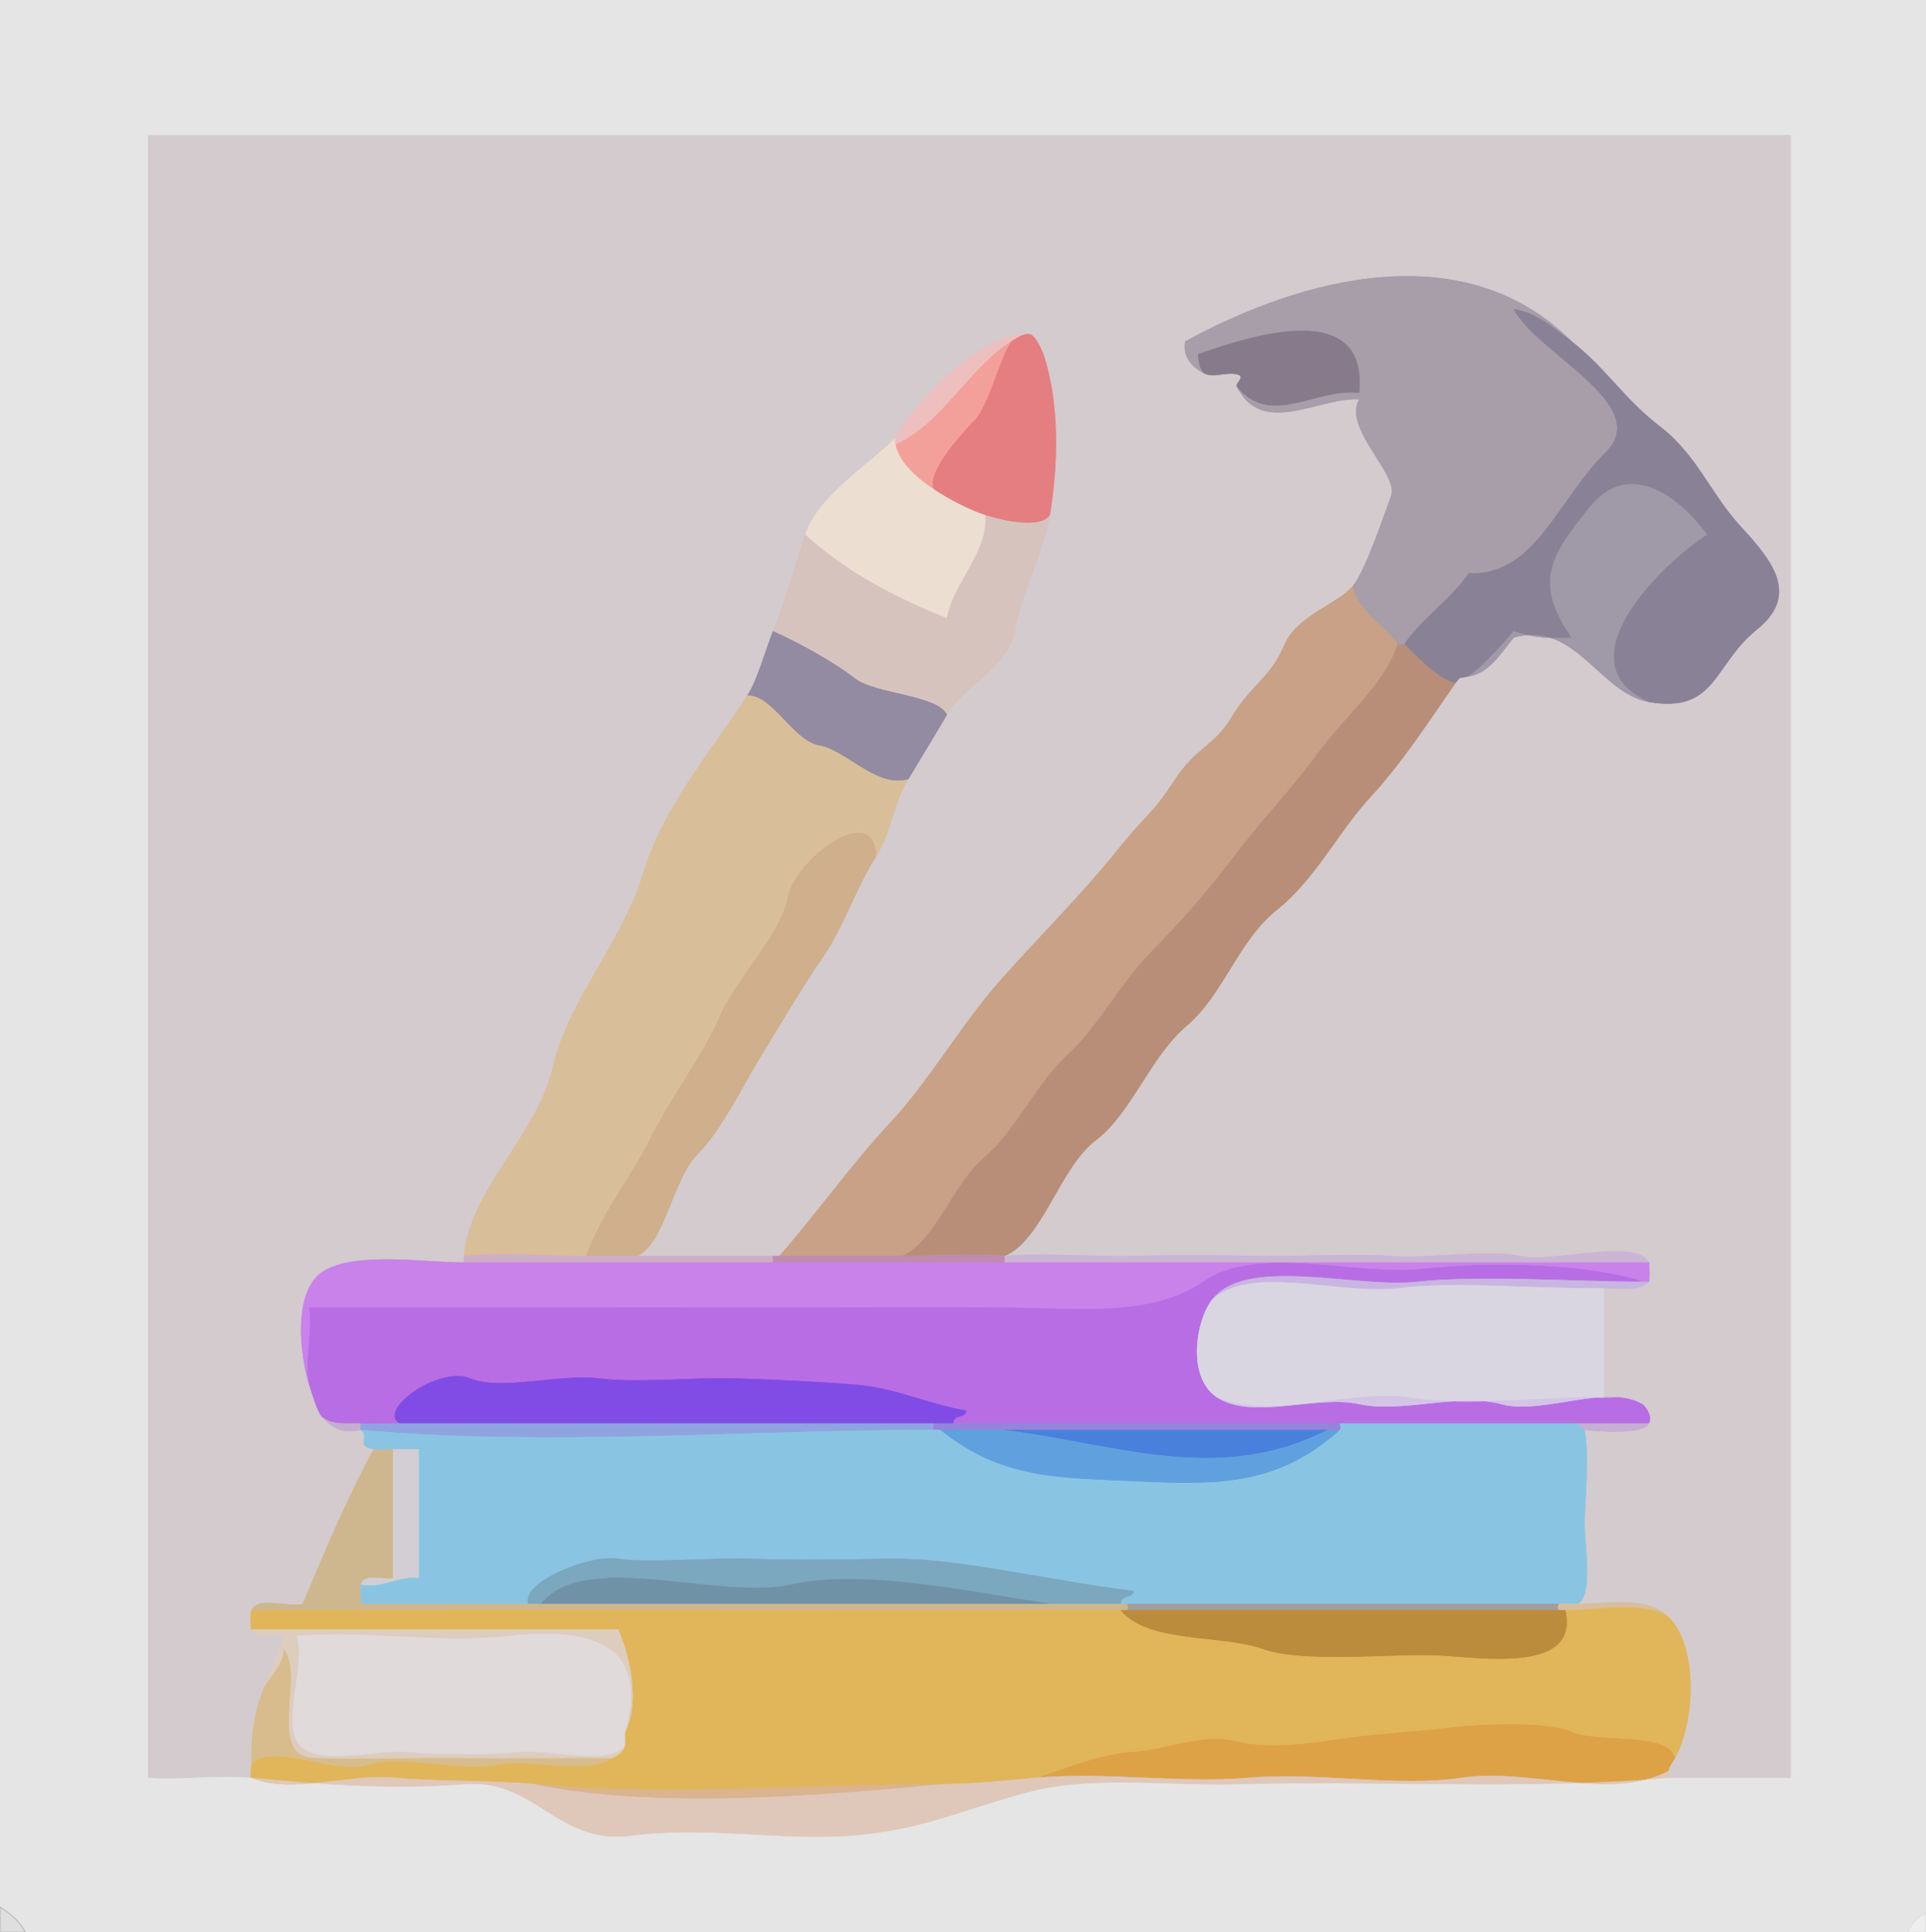 <svg xmlns="http://www.w3.org/2000/svg" xmlns:v="https://svgstorm.com"
viewBox = "0 0 299 300"
width="299"
height="300">
<g fill="None" fill-opacity="0.0" stroke="#E6E5E6" stroke-opacity="1.00" stroke-width="0.3"><path d="
M 0.00 296.00 
C 1.57 296.96 3.25 298.32 4.00 300.00
L 296.00 300.00
C 296.67 298.80 297.64 297.42 299.00 297.00
L 299.00 0.00
L 0.00 0.00
L 0.00 296.00
M 259.00 276.00 
C 248.34 277.00 237.04 277.05 226.00 277.00 C 214.96 276.95 202.93 276.71 192.00 277.00 C 181.07 277.29 169.45 275.57 159.31 278.31 C 149.16 281.04 142.99 284.20 132.00 285.00 C 121.01 285.80 109.48 283.48 98.00 285.00 C 86.52 286.52 83.14 276.06 72.00 277.00 C 60.86 277.94 49.25 276.99 39.00 276.00
C 33.72 275.49 28.30 276.38 23.00 276.00
C 23.00 191.00 23.00 106.00 23.00 21.00
C 108.00 21.00 193.00 21.00 278.00 21.00
C 278.00 106.00 278.00 191.00 278.00 276.00
C 271.67 276.00 265.33 276.00 259.00 276.00 Z"/>
</g>
<g fill="None" fill-opacity="0.0" stroke="#D3CBCE" stroke-opacity="1.00" stroke-width="0.3"><path d="
M 39.00 276.00 
C 38.81 275.92 39.00 274.50 39.00 274.00
C 39.00 269.18 39.33 266.26 41.00 262.00
C 42.02 259.40 43.21 256.71 44.00 254.00
C 42.43 253.61 39.78 254.94 39.00 253.00
C 38.84 252.75 38.87 250.27 39.00 250.00
C 40.15 247.66 44.95 249.71 47.00 249.00
C 50.37 240.93 53.84 232.70 58.00 225.00
C 55.00 224.44 57.55 223.28 56.00 222.00
C 53.19 222.67 51.62 221.81 50.00 220.00
C 49.20 219.10 48.41 216.23 48.00 215.00
C 46.68 211.00 45.20 200.31 50.30 197.30 C 55.41 194.30 65.80 196.00 72.00 196.00
C 71.96 196.00 72.00 195.00 72.00 195.00
C 72.98 184.55 83.36 176.25 85.78 165.78 C 88.19 155.30 96.62 146.20 99.77 135.77 C 102.92 125.34 110.30 116.74 116.00 108.00
C 117.62 105.51 118.80 100.95 120.00 98.00
C 121.92 93.29 123.11 88.66 125.00 83.00
C 127.00 76.99 134.71 72.29 139.00 68.00
C 142.25 61.36 158.93 45.53 162.00 55.00
C 164.50 62.69 164.31 71.78 163.00 80.00
C 162.09 85.73 158.61 91.91 157.67 97.67 C 156.73 103.44 149.65 106.53 147.00 111.00
C 145.12 114.16 142.86 117.93 141.00 121.00
C 138.64 124.89 138.38 129.28 136.00 133.00
C 132.82 137.98 131.03 143.87 127.69 148.69 C 124.36 153.52 121.00 159.34 118.08 164.08 C 115.16 168.82 111.98 175.54 108.25 179.25 C 104.51 182.95 103.29 192.88 99.00 195.00
C 106.00 195.00 113.00 195.00 120.00 195.00
C 120.50 195.00 121.00 195.00 121.00 195.00
C 126.82 188.34 132.15 180.80 138.25 174.25 C 144.34 167.70 149.38 158.86 155.25 152.25 C 161.13 145.65 167.96 138.83 173.25 132.25 C 178.54 125.66 178.74 126.65 182.25 121.25 C 185.77 115.86 188.47 115.95 191.25 111.25 C 194.02 106.55 197.31 105.12 199.30 100.30 C 201.30 95.49 207.61 93.85 210.00 91.00
C 211.93 88.70 214.75 80.23 215.97 76.97 C 217.19 73.71 208.41 66.42 211.00 62.00
C 204.79 61.62 195.92 68.00 192.00 60.00
C 191.63 59.59 193.63 58.39 191.87 58.08 C 190.10 57.78 188.48 58.69 187.00 58.00
C 185.05 57.10 183.52 55.28 184.00 53.00
C 202.19 43.05 227.34 36.35 244.00 53.00
C 249.51 57.35 252.00 61.82 257.75 66.25 C 263.50 70.67 265.54 76.65 270.25 81.75 C 274.95 86.85 279.56 92.28 272.75 97.75 C 265.94 103.22 266.50 110.78 256.00 109.00
C 248.38 107.71 244.52 96.23 235.00 99.00
C 233.11 101.27 231.11 104.66 228.00 105.00
C 226.69 105.41 226.83 104.82 226.00 106.00
C 221.91 111.83 217.82 118.26 212.75 123.75 C 207.68 129.25 204.29 136.42 198.25 141.25 C 192.21 146.08 189.93 154.43 184.25 159.25 C 178.56 164.06 175.66 172.86 170.08 177.08 C 164.50 181.31 161.89 192.43 156.00 195.00
C 162.45 194.41 169.57 195.18 176.00 195.00 C 182.43 194.82 189.74 194.89 196.00 195.00 C 202.26 195.11 210.19 194.53 216.00 195.00 C 221.81 195.47 231.22 193.86 236.00 195.00 C 240.78 196.14 254.08 192.10 256.00 196.00
C 256.10 196.20 256.14 198.87 256.00 199.00
C 254.43 200.63 251.29 199.95 249.00 200.00
C 249.00 205.67 249.00 211.33 249.00 217.00
C 251.24 217.06 253.45 216.45 255.00 218.00
C 255.67 218.67 256.50 219.78 256.00 221.00
C 255.26 222.83 247.82 222.26 246.00 222.00
C 246.73 225.31 246.14 232.90 246.00 236.00 C 245.86 239.10 247.51 247.40 245.00 249.00
C 249.74 249.00 255.72 247.72 259.00 251.00
C 263.80 255.80 263.08 267.67 260.00 273.00
C 259.62 273.66 259.14 274.23 259.00 275.00
C 258.91 275.48 259.00 276.00 259.00 276.00
C 265.33 276.00 271.67 276.00 278.00 276.00
C 278.00 191.00 278.00 106.00 278.00 21.00
C 193.00 21.00 108.00 21.00 23.00 21.00
C 23.00 106.00 23.00 191.00 23.00 276.00
C 28.30 276.38 33.72 275.49 39.00 276.00 Z"/>
</g>
<g fill="None" fill-opacity="0.0" stroke="#A79EA9" stroke-opacity="1.00" stroke-width="0.3"><path d="
M 187.00 58.00 
C 186.20 57.33 186.04 55.96 186.00 55.00
C 194.11 52.15 212.45 46.11 211.00 61.00
C 204.49 60.13 197.21 66.49 192.00 60.00
C 195.92 68.00 204.79 61.62 211.00 62.00
C 208.41 66.42 217.19 73.71 215.97 76.97 C 214.75 80.23 211.93 88.70 210.00 91.00
C 210.39 94.46 215.07 97.23 217.00 100.00
C 217.16 100.23 218.00 100.00 218.00 100.00
C 220.83 95.95 225.26 93.03 228.00 89.00
C 238.38 89.44 241.73 77.66 249.25 70.25 C 256.78 62.84 238.46 54.83 235.00 48.00
C 238.51 48.42 241.23 50.99 244.00 53.00
C 227.34 36.35 202.19 43.05 184.00 53.00
C 183.52 55.28 185.05 57.10 187.00 58.00 Z"/>
</g>
<g fill="None" fill-opacity="0.0" stroke="#898297" stroke-opacity="1.00" stroke-width="0.3"><path d="
M 218.00 100.00 
C 219.36 101.42 223.82 105.99 226.00 106.00
C 226.83 104.82 226.69 105.41 228.00 105.00
C 230.48 103.24 232.97 100.33 235.00 98.00
C 237.79 99.01 240.89 99.18 244.00 99.00
C 238.05 90.40 240.67 86.34 246.77 78.77 C 252.87 71.20 260.54 76.97 265.00 83.00
C 257.60 87.79 242.36 102.96 256.00 109.00
C 266.50 110.78 265.94 103.22 272.75 97.75 C 279.56 92.28 274.95 86.85 270.25 81.75 C 265.54 76.65 263.50 70.67 257.75 66.25 C 252.00 61.82 249.51 57.35 244.00 53.00
C 241.23 50.99 238.51 48.42 235.00 48.00
C 238.46 54.83 256.78 62.84 249.25 70.25 C 241.73 77.66 238.38 89.44 228.00 89.00
C 225.26 93.03 220.83 95.95 218.00 100.00 Z"/>
</g>
<g fill="None" fill-opacity="0.0" stroke="#EDBFBE" stroke-opacity="1.00" stroke-width="0.3"><path d="
M 139.00 68.00 
C 138.80 68.40 139.00 69.00 139.00 69.00
C 145.99 66.08 150.59 56.98 157.00 53.00
C 160.00 51.14 160.34 51.29 162.00 55.00
C 158.93 45.53 142.25 61.36 139.00 68.00 Z"/>
</g>
<g fill="None" fill-opacity="0.0" stroke="#E57E81" stroke-opacity="1.00" stroke-width="0.3"><path d="
M 157.00 53.00 
C 155.22 55.35 153.55 62.89 151.25 65.25 C 148.94 67.60 143.58 73.71 145.00 76.00
C 147.24 77.49 150.45 79.18 153.00 80.00
C 155.04 80.65 161.36 82.31 163.00 80.00
C 164.31 71.78 164.50 62.69 162.00 55.00
C 160.34 51.29 160.00 51.14 157.00 53.00 Z"/>
</g>
<g fill="None" fill-opacity="0.0" stroke="#877B8B" stroke-opacity="1.00" stroke-width="0.3"><path d="
M 187.00 58.00 
C 188.48 58.69 190.10 57.78 191.87 58.08 C 193.63 58.39 191.63 59.59 192.00 60.00
C 197.21 66.49 204.49 60.13 211.00 61.00
C 212.45 46.11 194.11 52.15 186.00 55.00
C 186.04 55.96 186.20 57.33 187.00 58.00 Z"/>
</g>
<g fill="None" fill-opacity="0.0" stroke="#F4A09A" stroke-opacity="1.00" stroke-width="0.3"><path d="
M 139.00 69.00 
C 139.57 71.92 142.58 74.39 145.00 76.00
C 143.58 73.71 148.94 67.60 151.25 65.25 C 153.55 62.89 155.22 55.35 157.00 53.00
C 150.59 56.98 145.99 66.08 139.00 69.00 Z"/>
</g>
<g fill="None" fill-opacity="0.0" stroke="#ECDED1" stroke-opacity="1.00" stroke-width="0.3"><path d="
M 125.00 83.00 
C 131.51 88.96 139.09 92.80 147.00 96.00
C 148.03 90.35 153.31 86.06 153.00 80.00
C 150.45 79.18 147.24 77.49 145.00 76.00
C 142.58 74.39 139.57 71.92 139.00 69.00
C 139.00 69.00 138.80 68.40 139.00 68.00
C 134.71 72.29 127.00 76.99 125.00 83.00 Z"/>
</g>
<g fill="None" fill-opacity="0.0" stroke="#A099A7" stroke-opacity="1.00" stroke-width="0.3"><path d="
M 228.00 105.00 
C 231.11 104.66 233.11 101.27 235.00 99.00
C 244.52 96.23 248.38 107.71 256.00 109.00
C 242.36 102.96 257.60 87.79 265.00 83.00
C 260.54 76.97 252.87 71.20 246.77 78.77 C 240.67 86.34 238.05 90.40 244.00 99.00
C 240.89 99.18 237.79 99.01 235.00 98.00
C 232.97 100.33 230.48 103.24 228.00 105.00 Z"/>
</g>
<g fill="None" fill-opacity="0.0" stroke="#D7C3BE" stroke-opacity="1.00" stroke-width="0.3"><path d="
M 125.00 83.00 
C 123.11 88.66 121.92 93.29 120.00 98.00
C 123.58 99.56 129.56 102.83 132.69 105.31 C 135.83 107.78 145.71 107.90 147.00 111.00
C 149.65 106.53 156.73 103.44 157.67 97.67 C 158.61 91.91 162.09 85.73 163.00 80.00
C 161.36 82.31 155.04 80.65 153.00 80.00
C 153.31 86.06 148.03 90.35 147.00 96.00
C 139.09 92.80 131.51 88.96 125.00 83.00 Z"/>
</g>
<g fill="None" fill-opacity="0.0" stroke="#C9A186" stroke-opacity="1.00" stroke-width="0.3"><path d="
M 121.00 195.00 
C 127.33 195.00 133.67 195.00 140.00 195.00
C 144.92 193.18 148.19 183.49 152.75 179.75 C 157.32 176.01 161.00 168.12 165.75 163.75 C 170.50 159.38 174.09 152.47 178.75 147.75 C 183.42 143.04 187.76 138.03 191.75 132.75 C 195.74 127.47 200.84 122.13 204.75 116.75 C 208.67 111.37 214.96 106.24 217.00 100.00
C 215.07 97.23 210.39 94.46 210.00 91.00
C 207.61 93.85 201.30 95.49 199.30 100.30 C 197.31 105.12 194.02 106.55 191.25 111.25 C 188.47 115.95 185.77 115.86 182.25 121.25 C 178.74 126.65 178.54 125.66 173.25 132.25 C 167.96 138.83 161.13 145.65 155.25 152.25 C 149.38 158.86 144.34 167.70 138.25 174.25 C 132.15 180.80 126.82 188.34 121.00 195.00 Z"/>
</g>
<g fill="None" fill-opacity="0.0" stroke="#938BA1" stroke-opacity="1.00" stroke-width="0.3"><path d="
M 116.00 108.00 
C 119.86 107.77 123.10 115.08 127.23 115.77 C 131.36 116.46 135.99 122.40 141.00 121.00
C 142.86 117.93 145.12 114.16 147.00 111.00
C 145.71 107.90 135.83 107.78 132.69 105.31 C 129.56 102.83 123.58 99.56 120.00 98.00
C 118.80 100.95 117.62 105.51 116.00 108.00 Z"/>
</g>
<g fill="None" fill-opacity="0.0" stroke="#B88E79" stroke-opacity="1.00" stroke-width="0.3"><path d="
M 140.00 195.00 
C 145.26 195.00 150.76 194.53 156.00 195.00
C 161.89 192.43 164.50 181.31 170.08 177.08 C 175.66 172.86 178.56 164.06 184.25 159.25 C 189.93 154.43 192.21 146.08 198.25 141.25 C 204.29 136.42 207.68 129.25 212.75 123.75 C 217.82 118.26 221.91 111.83 226.00 106.00
C 223.82 105.99 219.36 101.42 218.00 100.00
C 218.00 100.00 217.16 100.23 217.00 100.00
C 214.96 106.24 208.67 111.37 204.75 116.75 C 200.84 122.13 195.74 127.47 191.75 132.75 C 187.76 138.03 183.42 143.04 178.75 147.75 C 174.09 152.47 170.50 159.38 165.75 163.75 C 161.00 168.12 157.32 176.01 152.75 179.75 C 148.19 183.49 144.92 193.18 140.00 195.00 Z"/>
</g>
<g fill="None" fill-opacity="0.0" stroke="#D8BF99" stroke-opacity="1.00" stroke-width="0.3"><path d="
M 72.00 195.00 
C 78.22 194.43 84.76 195.00 91.00 195.00
C 93.24 188.56 98.25 182.33 101.25 176.25 C 104.26 170.18 109.19 163.77 111.77 157.77 C 114.35 151.77 121.15 145.32 122.30 139.30 C 123.46 133.29 135.93 124.14 136.00 133.00
C 138.38 129.28 138.64 124.89 141.00 121.00
C 135.99 122.40 131.36 116.46 127.23 115.77 C 123.10 115.08 119.86 107.77 116.00 108.00
C 110.30 116.74 102.92 125.34 99.77 135.77 C 96.62 146.20 88.19 155.30 85.78 165.78 C 83.36 176.25 72.98 184.55 72.00 195.00 Z"/>
</g>
<g fill="None" fill-opacity="0.0" stroke="#CFAF8C" stroke-opacity="1.00" stroke-width="0.3"><path d="
M 91.00 195.00 
C 93.67 195.00 96.33 195.00 99.00 195.00
C 103.29 192.88 104.51 182.95 108.25 179.25 C 111.98 175.54 115.16 168.82 118.08 164.08 C 121.00 159.34 124.36 153.52 127.69 148.69 C 131.03 143.87 132.82 137.98 136.00 133.00
C 135.93 124.14 123.46 133.29 122.30 139.30 C 121.15 145.32 114.35 151.77 111.77 157.77 C 109.19 163.77 104.26 170.18 101.25 176.25 C 98.25 182.33 93.24 188.56 91.00 195.00 Z"/>
</g>
<g fill="None" fill-opacity="0.0" stroke="#CEAEC4" stroke-opacity="1.00" stroke-width="0.3"><path d="
M 72.00 196.00 
C 88.00 196.00 104.00 196.00 120.00 196.00
C 119.96 196.00 120.00 195.00 120.00 195.00
C 113.00 195.00 106.00 195.00 99.00 195.00
C 96.33 195.00 93.67 195.00 91.00 195.00
C 84.76 195.00 78.22 194.43 72.00 195.00
C 72.00 195.00 71.96 196.00 72.00 196.00 Z"/>
</g>
<g fill="None" fill-opacity="0.0" stroke="#BF8CB0" stroke-opacity="1.00" stroke-width="0.3"><path d="
M 120.00 196.00 
C 132.00 196.00 144.00 196.00 156.00 196.00
C 155.96 196.00 156.00 195.00 156.00 195.00
C 150.76 194.53 145.26 195.00 140.00 195.00
C 133.67 195.00 127.33 195.00 121.00 195.00
C 121.00 195.00 120.50 195.00 120.00 195.00
C 120.00 195.00 119.96 196.00 120.00 196.00 Z"/>
</g>
<g fill="None" fill-opacity="0.0" stroke="#CBB5D4" stroke-opacity="1.00" stroke-width="0.3"><path d="
M 156.00 196.00 
C 189.33 196.00 222.67 196.00 256.00 196.00
C 254.08 192.10 240.78 196.14 236.00 195.00 C 231.22 193.86 221.81 195.47 216.00 195.00 C 210.19 194.53 202.26 195.11 196.00 195.00 C 189.74 194.89 182.43 194.82 176.00 195.00 C 169.57 195.18 162.45 194.41 156.00 195.00
C 156.00 195.00 155.96 196.00 156.00 196.00 Z"/>
</g>
<g fill="None" fill-opacity="0.0" stroke="#C982EA" stroke-opacity="1.00" stroke-width="0.3"><path d="
M 48.00 215.00 
C 47.26 211.14 48.56 206.89 48.00 203.00
C 59.78 203.01 71.18 202.99 83.00 203.00 C 94.82 203.01 107.16 202.98 119.00 203.00 C 130.84 203.02 143.25 202.95 155.00 203.00 C 166.75 203.05 178.69 204.69 186.92 198.92 C 195.15 193.16 210.75 198.15 221.00 197.00 C 231.25 195.85 247.02 196.21 255.00 199.00
C 255.50 199.00 256.00 199.00 256.00 199.00
C 256.14 198.87 256.10 196.20 256.00 196.00
C 222.67 196.00 189.33 196.00 156.00 196.00
C 144.00 196.00 132.00 196.00 120.00 196.00
C 104.00 196.00 88.00 196.00 72.00 196.00
C 65.80 196.00 55.41 194.30 50.30 197.30 C 45.20 200.31 46.68 211.00 48.00 215.00 Z"/>
</g>
<g fill="None" fill-opacity="0.0" stroke="#B86DE4" stroke-opacity="1.00" stroke-width="0.3"><path d="
M 48.00 215.00 
C 48.41 216.23 49.20 219.10 50.00 220.00
C 51.73 221.37 53.92 220.91 56.00 221.00
C 57.99 221.09 60.01 221.00 62.00 221.00
C 58.55 218.80 68.27 212.01 73.00 214.00 C 77.73 215.99 87.14 213.23 93.00 214.00 C 98.86 214.77 107.77 213.81 114.00 214.00 C 120.23 214.19 126.90 214.49 133.00 215.00 C 139.10 215.51 144.06 218.00 150.00 219.00
C 149.92 220.26 147.94 219.56 148.00 221.00
C 168.00 221.00 188.00 221.00 208.00 221.00
C 220.33 221.00 232.67 221.00 245.00 221.00
C 248.67 221.00 252.33 221.00 256.00 221.00
C 256.50 219.78 255.67 218.67 255.00 218.00
C 249.62 214.73 239.30 219.77 233.00 218.00 C 226.70 216.23 217.54 219.45 211.00 218.00 C 204.46 216.55 194.48 220.53 189.00 217.00
C 184.30 213.97 185.56 205.45 188.00 202.00
C 193.11 194.78 210.35 200.07 220.00 199.00 C 229.65 197.93 244.84 199.00 255.00 199.00
C 247.02 196.21 231.25 195.85 221.00 197.00 C 210.75 198.15 195.15 193.16 186.92 198.92 C 178.69 204.69 166.75 203.05 155.00 203.00 C 143.25 202.95 130.84 203.02 119.00 203.00 C 107.16 202.98 94.82 203.01 83.00 203.00 C 71.18 202.99 59.78 203.01 48.00 203.00
C 48.56 206.89 47.26 211.14 48.00 215.00 Z"/>
</g>
<g fill="None" fill-opacity="0.0" stroke="#C8B5E1" stroke-opacity="1.00" stroke-width="0.3"><path d="
M 188.00 202.00 
C 193.81 196.07 208.14 201.14 217.00 200.00 C 225.86 198.86 239.68 200.19 249.00 200.00
C 251.29 199.95 254.43 200.63 256.00 199.00
C 256.00 199.00 255.50 199.00 255.00 199.00
C 244.84 199.00 229.65 197.93 220.00 199.00 C 210.35 200.07 193.11 194.78 188.00 202.00 Z"/>
</g>
<g fill="None" fill-opacity="0.0" stroke="#D9D6E2" stroke-opacity="1.00" stroke-width="0.3"><path d="
M 188.00 202.00 
C 185.56 205.45 184.30 213.97 189.00 217.00
C 197.22 220.59 209.92 215.56 219.00 217.00 C 228.08 218.44 239.67 216.74 249.00 217.00
C 249.00 211.33 249.00 205.67 249.00 200.00
C 239.68 200.19 225.86 198.86 217.00 200.00 C 208.14 201.14 193.81 196.07 188.00 202.00 Z"/>
</g>
<g fill="None" fill-opacity="0.0" stroke="#814CE5" stroke-opacity="1.00" stroke-width="0.3"><path d="
M 62.00 221.00 
C 89.67 221.00 117.33 221.00 145.00 221.00
C 146.00 221.00 147.00 221.00 148.00 221.00
C 147.94 219.56 149.92 220.26 150.00 219.00
C 144.06 218.00 139.10 215.51 133.00 215.00 C 126.90 214.49 120.23 214.19 114.00 214.00 C 107.77 213.81 98.86 214.77 93.00 214.00 C 87.14 213.23 77.73 215.99 73.00 214.00 C 68.27 212.01 58.55 218.80 62.00 221.00 Z"/>
</g>
<g fill="None" fill-opacity="0.0" stroke="#D3C4E5" stroke-opacity="1.00" stroke-width="0.3"><path d="
M 255.00 218.00 
C 253.45 216.45 251.24 217.06 249.00 217.00
C 239.67 216.74 228.08 218.44 219.00 217.00 C 209.92 215.56 197.22 220.59 189.00 217.00
C 194.48 220.53 204.46 216.55 211.00 218.00 C 217.54 219.45 226.70 216.23 233.00 218.00 C 239.30 219.77 249.62 214.73 255.00 218.00 Z"/>
</g>
<g fill="None" fill-opacity="0.0" stroke="#C5ADD0" stroke-opacity="1.00" stroke-width="0.3"><path d="
M 56.00 222.00 
C 55.96 222.00 56.00 221.00 56.00 221.00
C 53.92 220.91 51.73 221.37 50.00 220.00
C 51.62 221.81 53.19 222.67 56.00 222.00 Z"/>
</g>
<g fill="None" fill-opacity="0.0" stroke="#90A3E1" stroke-opacity="1.00" stroke-width="0.3"><path d="
M 56.00 222.00 
C 85.12 224.63 115.74 222.00 145.00 222.00
C 144.75 221.75 145.00 221.00 145.00 221.00
C 117.33 221.00 89.67 221.00 62.00 221.00
C 60.01 221.00 57.99 221.09 56.00 221.00
C 56.00 221.00 55.96 222.00 56.00 222.00 Z"/>
</g>
<g fill="None" fill-opacity="0.0" stroke="#9484DB" stroke-opacity="1.00" stroke-width="0.3"><path d="
M 145.00 222.00 
C 145.50 222.00 146.00 222.00 146.00 222.00
C 149.33 222.00 152.67 222.00 156.00 222.00
C 172.67 222.00 189.33 222.00 206.00 222.00
C 206.50 222.00 207.84 222.23 208.00 222.00
C 208.25 221.78 208.00 221.00 208.00 221.00
C 188.00 221.00 168.00 221.00 148.00 221.00
C 147.00 221.00 146.00 221.00 145.00 221.00
C 145.00 221.00 144.75 221.75 145.00 222.00 Z"/>
</g>
<g fill="None" fill-opacity="0.0" stroke="#89C5E2" stroke-opacity="1.00" stroke-width="0.3"><path d="
M 208.00 222.00 
C 198.59 230.44 189.64 230.60 177.00 230.00 C 164.36 229.40 155.67 229.76 146.00 222.00
C 146.00 222.00 145.50 222.00 145.00 222.00
C 115.74 222.00 85.12 224.63 56.00 222.00
C 57.55 223.28 55.00 224.44 58.00 225.00
C 58.89 225.17 60.09 225.02 61.00 225.00
C 62.33 224.97 63.67 225.03 65.00 225.00
C 65.00 231.67 65.00 238.33 65.00 245.00
C 61.82 244.59 59.28 246.69 56.00 246.00
C 55.74 246.93 56.21 248.06 56.00 249.00
C 64.67 249.00 73.33 249.00 82.00 249.00
C 80.84 245.63 91.63 241.26 96.00 242.00 C 100.37 242.74 111.25 241.76 117.00 242.00 C 122.75 242.24 131.71 242.10 138.00 242.00 C 144.29 241.90 150.83 242.99 157.00 244.00 C 163.17 245.01 169.70 246.28 176.00 247.00
C 175.92 248.26 173.94 247.56 174.00 249.00
C 174.50 249.00 175.00 249.00 175.00 249.00
C 197.33 249.00 219.67 249.00 242.00 249.00
C 243.00 249.00 244.00 249.00 245.00 249.00
C 247.51 247.40 245.86 239.10 246.00 236.00 C 246.14 232.90 246.73 225.31 246.00 222.00
C 245.65 221.95 245.23 221.05 245.00 221.00
C 232.67 221.00 220.33 221.00 208.00 221.00
C 208.00 221.00 208.25 221.78 208.00 222.00 Z"/>
</g>
<g fill="None" fill-opacity="0.0" stroke="#C6AED4" stroke-opacity="1.00" stroke-width="0.3"><path d="
M 246.00 222.00 
C 247.82 222.26 255.26 222.83 256.00 221.00
C 252.33 221.00 248.67 221.00 245.00 221.00
C 245.23 221.05 245.65 221.95 246.00 222.00 Z"/>
</g>
<g fill="None" fill-opacity="0.0" stroke="#61A0DF" stroke-opacity="1.00" stroke-width="0.3"><path d="
M 208.00 222.00 
C 207.84 222.23 206.50 222.00 206.00 222.00
C 189.10 230.61 173.04 224.06 156.00 222.00
C 152.67 222.00 149.33 222.00 146.00 222.00
C 155.67 229.76 164.36 229.40 177.00 230.00 C 189.64 230.60 198.59 230.44 208.00 222.00 Z"/>
</g>
<g fill="None" fill-opacity="0.0" stroke="#4980DC" stroke-opacity="1.00" stroke-width="0.3"><path d="
M 206.00 222.00 
C 189.33 222.00 172.67 222.00 156.00 222.00
C 173.04 224.06 189.10 230.61 206.00 222.00 Z"/>
</g>
<g fill="None" fill-opacity="0.0" stroke="#CEB78E" stroke-opacity="1.00" stroke-width="0.3"><path d="
M 39.00 250.00 
C 83.15 249.87 129.06 249.97 174.00 250.00
C 174.50 250.00 175.00 250.00 175.00 250.00
C 175.25 249.75 175.00 249.00 175.00 249.00
C 175.00 249.00 174.50 249.00 174.00 249.00
C 170.33 249.00 166.67 249.00 163.00 249.00
C 136.67 249.00 110.33 249.00 84.00 249.00
C 83.50 249.00 82.50 249.00 82.00 249.00
C 73.33 249.00 64.67 249.00 56.00 249.00
C 56.21 248.06 55.74 246.93 56.00 246.00
C 56.51 244.16 59.69 245.40 61.00 245.00
C 61.00 238.33 61.00 231.67 61.00 225.00
C 60.09 225.02 58.89 225.17 58.00 225.00
C 53.84 232.70 50.37 240.93 47.00 249.00
C 44.95 249.71 40.15 247.66 39.00 250.00 Z"/>
</g>
<g fill="None" fill-opacity="0.0" stroke="#D2CED3" stroke-opacity="1.00" stroke-width="0.3"><path d="
M 56.00 246.00 
C 59.28 246.69 61.82 244.59 65.00 245.00
C 65.00 238.33 65.00 231.67 65.00 225.00
C 63.67 225.03 62.33 224.97 61.00 225.00
C 61.00 231.67 61.00 238.33 61.00 245.00
C 59.69 245.40 56.51 244.16 56.00 246.00 Z"/>
</g>
<g fill="None" fill-opacity="0.0" stroke="#7BA7BF" stroke-opacity="1.00" stroke-width="0.3"><path d="
M 82.00 249.00 
C 82.50 249.00 83.50 249.00 84.00 249.00
C 90.82 240.50 111.63 248.55 123.00 246.00 C 134.37 243.45 152.39 247.48 163.00 249.00
C 166.67 249.00 170.33 249.00 174.00 249.00
C 173.94 247.56 175.92 248.26 176.00 247.00
C 169.70 246.28 163.17 245.01 157.00 244.00 C 150.83 242.99 144.29 241.90 138.00 242.00 C 131.71 242.10 122.75 242.24 117.00 242.00 C 111.25 241.76 100.37 242.74 96.00 242.00 C 91.63 241.26 80.84 245.63 82.00 249.00 Z"/>
</g>
<g fill="None" fill-opacity="0.0" stroke="#7092A6" stroke-opacity="1.00" stroke-width="0.3"><path d="
M 84.00 249.00 
C 110.33 249.00 136.67 249.00 163.00 249.00
C 152.39 247.48 134.37 243.45 123.00 246.00 C 111.63 248.55 90.82 240.50 84.00 249.00 Z"/>
</g>
<g fill="None" fill-opacity="0.0" stroke="#E1B65A" stroke-opacity="1.00" stroke-width="0.3"><path d="
M 39.00 250.00 
C 38.87 250.27 38.84 252.75 39.00 253.00
C 58.00 253.00 77.00 253.00 96.00 253.00
C 97.95 257.65 99.34 264.46 97.00 269.00
C 97.00 269.50 97.09 270.52 97.00 271.00
C 96.80 272.09 95.79 272.55 95.00 273.00
C 90.21 275.75 82.51 272.87 77.00 274.00 C 71.49 275.13 62.01 272.33 57.00 274.00 C 51.99 275.67 42.01 270.22 39.00 274.00
C 39.00 274.50 38.81 275.92 39.00 276.00
C 44.87 278.61 54.34 275.40 61.00 276.00 C 67.66 276.60 76.47 276.39 83.00 277.00
C 103.59 278.93 125.31 277.00 146.00 277.00
C 151.20 277.00 156.11 276.43 161.00 276.00
C 165.49 274.56 170.83 272.32 176.00 272.00 C 181.17 271.68 186.56 269.08 191.67 270.33 C 196.78 271.58 202.66 270.81 208.01 270.01 C 213.35 269.21 220.32 268.82 225.22 268.22 C 230.12 267.63 240.40 267.22 244.07 268.93 C 247.74 270.63 259.24 268.79 260.00 273.00
C 263.08 267.67 263.80 255.80 259.00 251.00
C 255.43 248.45 247.30 250.00 243.00 250.00
C 245.36 259.95 229.62 257.31 223.00 257.00 C 216.38 256.69 202.33 258.27 196.00 256.00 C 189.67 253.74 178.19 255.19 174.00 250.00
C 129.06 249.97 83.15 249.87 39.00 250.00 Z"/>
</g>
<g fill="None" fill-opacity="0.0" stroke="#A49D9B" stroke-opacity="1.00" stroke-width="0.3"><path d="
M 175.00 250.00 
C 197.33 249.99 219.67 250.00 242.00 250.00
C 241.75 249.75 242.00 249.00 242.00 249.00
C 219.67 249.00 197.33 249.00 175.00 249.00
C 175.00 249.00 175.25 249.75 175.00 250.00 Z"/>
</g>
<g fill="None" fill-opacity="0.0" stroke="#D7BE9E" stroke-opacity="1.00" stroke-width="0.3"><path d="
M 242.00 250.00 
C 242.50 250.00 243.00 250.00 243.00 250.00
C 247.30 250.00 255.43 248.45 259.00 251.00
C 255.72 247.72 249.74 249.00 245.00 249.00
C 244.00 249.00 243.00 249.00 242.00 249.00
C 242.00 249.00 241.75 249.75 242.00 250.00 Z"/>
</g>
<g fill="None" fill-opacity="0.0" stroke="#BB8C3B" stroke-opacity="1.00" stroke-width="0.3"><path d="
M 243.00 250.00 
C 243.00 250.00 242.50 250.00 242.00 250.00
C 219.67 250.00 197.33 249.99 175.00 250.00
C 175.00 250.00 174.50 250.00 174.00 250.00
C 178.19 255.19 189.67 253.74 196.00 256.00 C 202.33 258.27 216.38 256.69 223.00 257.00 C 229.62 257.31 245.36 259.95 243.00 250.00 Z"/>
</g>
<g fill="None" fill-opacity="0.0" stroke="#DDCDBF" stroke-opacity="1.00" stroke-width="0.3"><path d="
M 41.00 262.00 
C 41.94 260.23 44.14 258.44 44.00 256.00
C 47.49 260.15 41.08 272.85 49.01 272.99 C 56.94 273.14 64.20 272.93 72.00 273.00 C 79.80 273.07 87.23 272.95 95.00 273.00
C 95.79 272.55 96.80 272.09 97.00 271.00
C 94.46 274.30 85.26 271.55 81.00 272.00 C 76.74 272.45 67.47 272.43 63.00 272.00 C 58.53 271.57 50.20 274.16 46.78 271.22 C 43.35 268.28 47.73 257.93 46.00 254.00
C 57.22 253.08 67.71 255.22 79.00 254.00 C 90.29 252.78 101.30 254.31 97.00 269.00
C 99.34 264.46 97.95 257.65 96.00 253.00
C 77.00 253.00 58.00 253.00 39.00 253.00
C 39.78 254.94 42.43 253.61 44.00 254.00
C 43.21 256.71 42.02 259.40 41.00 262.00 Z"/>
</g>
<g fill="None" fill-opacity="0.0" stroke="#E0DADB" stroke-opacity="1.00" stroke-width="0.3"><path d="
M 97.00 271.00 
C 97.09 270.52 97.00 269.50 97.00 269.00
C 101.30 254.31 90.29 252.78 79.00 254.00 C 67.71 255.22 57.22 253.08 46.00 254.00
C 47.73 257.93 43.35 268.28 46.78 271.22 C 50.20 274.16 58.53 271.57 63.00 272.00 C 67.47 272.43 76.74 272.45 81.00 272.00 C 85.26 271.55 94.46 274.30 97.00 271.00 Z"/>
</g>
<g fill="None" fill-opacity="0.0" stroke="#D9BC8D" stroke-opacity="1.00" stroke-width="0.3"><path d="
M 41.00 262.00 
C 39.33 266.26 39.00 269.18 39.00 274.00
C 42.01 270.22 51.99 275.67 57.00 274.00 C 62.01 272.33 71.49 275.13 77.00 274.00 C 82.51 272.87 90.21 275.75 95.00 273.00
C 87.23 272.95 79.80 273.07 72.00 273.00 C 64.20 272.93 56.94 273.14 49.01 272.99 C 41.08 272.85 47.49 260.15 44.00 256.00
C 44.14 258.44 41.94 260.23 41.00 262.00 Z"/>
</g>
<g fill="None" fill-opacity="0.0" stroke="#DDA246" stroke-opacity="1.00" stroke-width="0.3"><path d="
M 161.00 276.00 
C 171.67 275.06 183.41 276.92 194.00 276.00 C 204.59 275.08 216.77 277.52 227.00 276.00 C 237.23 274.48 249.95 279.59 259.00 275.00
C 259.14 274.23 259.62 273.66 260.00 273.00
C 259.24 268.79 247.74 270.63 244.07 268.93 C 240.40 267.22 230.12 267.63 225.22 268.22 C 220.32 268.82 213.35 269.21 208.01 270.01 C 202.66 270.81 196.78 271.58 191.67 270.33 C 186.56 269.08 181.17 271.68 176.00 272.00 C 170.83 272.32 165.49 274.56 161.00 276.00 Z"/>
</g>
<g fill="None" fill-opacity="0.0" stroke="#DFC8B9" stroke-opacity="1.00" stroke-width="0.3"><path d="
M 161.00 276.00 
C 156.11 276.43 151.20 277.00 146.00 277.00
C 127.31 278.81 101.44 280.88 83.00 277.00
C 76.47 276.39 67.66 276.60 61.00 276.00 C 54.34 275.40 44.87 278.61 39.00 276.00
C 49.25 276.99 60.86 277.94 72.00 277.00 C 83.14 276.06 86.52 286.52 98.00 285.00 C 109.48 283.48 121.01 285.80 132.00 285.00 C 142.99 284.20 149.16 281.04 159.31 278.31 C 169.45 275.57 181.07 277.29 192.00 277.00 C 202.93 276.71 214.96 276.95 226.00 277.00 C 237.04 277.05 248.34 277.00 259.00 276.00
C 259.00 276.00 258.91 275.48 259.00 275.00
C 249.95 279.59 237.23 274.48 227.00 276.00 C 216.77 277.52 204.59 275.08 194.00 276.00 C 183.41 276.92 171.67 275.06 161.00 276.00 Z"/>
</g>
<g fill="None" fill-opacity="0.0" stroke="#DAB38F" stroke-opacity="1.00" stroke-width="0.3"><path d="
M 146.00 277.00 
C 125.31 277.00 103.59 278.93 83.00 277.00
C 101.44 280.88 127.31 278.81 146.00 277.00 Z"/>
</g>
<g fill="None" fill-opacity="0.0" stroke="#898989" stroke-opacity="0.27" stroke-width="0.3"><path d="
M 0.00 300.00 
L 4.00 300.00
C 3.25 298.32 1.57 296.96 0.00 296.00
L 0.00 300.00 Z"/>
</g>
<g fill="None" fill-opacity="0.0" stroke="#DCDCDC" stroke-opacity="0.49" stroke-width="0.3"><path d="
M 296.00 300.00 
L 299.00 300.00
L 299.00 297.00
C 297.64 297.42 296.67 298.80 296.00 300.00 Z"/>
</g>
<g fill="#E6E5E6" fill-opacity="1.00" stroke="None">
<path d="
M 0.00 296.00 
C 1.57 296.96 3.25 298.32 4.00 300.00
L 296.00 300.00
C 296.67 298.80 297.64 297.42 299.00 297.00
L 299.00 0.00
L 0.00 0.00
L 0.00 296.00
M 259.00 276.00 
C 248.34 277.00 237.04 277.05 226.00 277.00 C 214.96 276.95 202.93 276.71 192.00 277.00 C 181.07 277.29 169.45 275.57 159.31 278.31 C 149.16 281.04 142.99 284.20 132.00 285.00 C 121.01 285.80 109.48 283.48 98.00 285.00 C 86.52 286.52 83.14 276.06 72.00 277.00 C 60.86 277.94 49.25 276.99 39.00 276.00
C 33.72 275.49 28.30 276.38 23.00 276.00
C 23.00 191.00 23.00 106.00 23.00 21.00
C 108.00 21.00 193.00 21.00 278.00 21.00
C 278.00 106.00 278.00 191.00 278.00 276.00
C 271.67 276.00 265.33 276.00 259.00 276.00 Z"/>
</g>
<g fill="#D3CBCE" fill-opacity="1.00" stroke="None">
<path d="
M 39.00 276.00 
C 38.81 275.92 39.00 274.50 39.00 274.00
C 39.00 269.18 39.33 266.26 41.00 262.00
C 42.02 259.40 43.21 256.71 44.00 254.00
C 42.43 253.61 39.78 254.94 39.00 253.00
C 38.84 252.75 38.87 250.27 39.00 250.00
C 40.15 247.66 44.95 249.71 47.00 249.00
C 50.37 240.93 53.84 232.70 58.00 225.00
C 55.00 224.44 57.55 223.28 56.00 222.00
C 53.19 222.67 51.62 221.81 50.00 220.00
C 49.20 219.10 48.41 216.23 48.00 215.00
C 46.68 211.00 45.20 200.31 50.30 197.30 C 55.41 194.30 65.80 196.00 72.00 196.00
C 71.96 196.00 72.00 195.00 72.00 195.00
C 72.98 184.55 83.36 176.25 85.78 165.78 C 88.19 155.30 96.62 146.20 99.77 135.77 C 102.92 125.34 110.30 116.74 116.00 108.00
C 117.62 105.51 118.80 100.95 120.00 98.00
C 121.92 93.29 123.11 88.66 125.00 83.00
C 127.00 76.99 134.71 72.29 139.00 68.00
C 142.25 61.36 158.93 45.53 162.00 55.00
C 164.50 62.69 164.31 71.78 163.00 80.00
C 162.09 85.73 158.61 91.91 157.67 97.67 C 156.73 103.44 149.65 106.53 147.00 111.00
C 145.12 114.16 142.86 117.93 141.00 121.00
C 138.64 124.89 138.38 129.28 136.00 133.00
C 132.82 137.98 131.03 143.87 127.69 148.69 C 124.36 153.52 121.00 159.34 118.08 164.08 C 115.16 168.82 111.98 175.54 108.25 179.25 C 104.51 182.95 103.29 192.88 99.00 195.00
C 106.00 195.00 113.00 195.00 120.00 195.00
C 120.50 195.00 121.00 195.00 121.00 195.00
C 126.82 188.34 132.15 180.80 138.25 174.25 C 144.34 167.70 149.38 158.86 155.25 152.25 C 161.13 145.65 167.96 138.83 173.25 132.25 C 178.54 125.66 178.74 126.65 182.25 121.25 C 185.77 115.86 188.47 115.95 191.25 111.25 C 194.02 106.55 197.31 105.12 199.30 100.30 C 201.30 95.49 207.61 93.85 210.00 91.00
C 211.93 88.70 214.75 80.23 215.97 76.97 C 217.19 73.71 208.41 66.42 211.00 62.00
C 204.79 61.62 195.92 68.00 192.00 60.00
C 191.63 59.59 193.63 58.39 191.87 58.08 C 190.10 57.78 188.48 58.69 187.00 58.00
C 185.05 57.10 183.52 55.28 184.00 53.00
C 202.19 43.05 227.34 36.35 244.00 53.00
C 249.51 57.35 252.00 61.82 257.75 66.25 C 263.50 70.67 265.54 76.65 270.25 81.75 C 274.95 86.85 279.56 92.28 272.75 97.75 C 265.94 103.22 266.50 110.78 256.00 109.00
C 248.38 107.71 244.52 96.23 235.00 99.00
C 233.11 101.27 231.11 104.66 228.00 105.00
C 226.69 105.41 226.83 104.82 226.00 106.00
C 221.91 111.83 217.82 118.26 212.75 123.75 C 207.68 129.25 204.29 136.42 198.25 141.25 C 192.21 146.08 189.93 154.43 184.25 159.25 C 178.56 164.06 175.66 172.86 170.08 177.08 C 164.50 181.31 161.89 192.43 156.00 195.00
C 162.45 194.41 169.57 195.18 176.00 195.00 C 182.43 194.82 189.74 194.89 196.00 195.00 C 202.26 195.11 210.19 194.53 216.00 195.00 C 221.81 195.47 231.22 193.86 236.00 195.00 C 240.78 196.14 254.08 192.10 256.00 196.00
C 256.10 196.20 256.14 198.87 256.00 199.00
C 254.43 200.63 251.29 199.95 249.00 200.00
C 249.00 205.67 249.00 211.33 249.00 217.00
C 251.24 217.06 253.45 216.45 255.00 218.00
C 255.67 218.67 256.50 219.78 256.00 221.00
C 255.26 222.83 247.82 222.26 246.00 222.00
C 246.73 225.31 246.14 232.90 246.00 236.00 C 245.86 239.10 247.51 247.40 245.00 249.00
C 249.74 249.00 255.72 247.72 259.00 251.00
C 263.80 255.80 263.08 267.67 260.00 273.00
C 259.62 273.66 259.14 274.23 259.00 275.00
C 258.91 275.48 259.00 276.00 259.00 276.00
C 265.33 276.00 271.67 276.00 278.00 276.00
C 278.00 191.00 278.00 106.00 278.00 21.00
C 193.00 21.00 108.00 21.00 23.00 21.00
C 23.00 106.00 23.00 191.00 23.00 276.00
C 28.30 276.38 33.72 275.49 39.00 276.00 Z"/>
</g>
<g fill="#A79EA9" fill-opacity="1.00" stroke="None">
<path d="
M 187.00 58.00 
C 186.20 57.33 186.04 55.96 186.00 55.00
C 194.11 52.15 212.45 46.11 211.00 61.00
C 204.49 60.13 197.21 66.49 192.00 60.00
C 195.92 68.00 204.79 61.62 211.00 62.00
C 208.41 66.42 217.19 73.71 215.97 76.97 C 214.75 80.23 211.93 88.70 210.00 91.00
C 210.39 94.46 215.07 97.23 217.00 100.00
C 217.16 100.23 218.00 100.00 218.00 100.00
C 220.83 95.95 225.26 93.03 228.00 89.00
C 238.38 89.44 241.73 77.66 249.25 70.25 C 256.78 62.84 238.46 54.83 235.00 48.00
C 238.51 48.42 241.23 50.99 244.00 53.00
C 227.34 36.35 202.19 43.05 184.00 53.00
C 183.52 55.28 185.05 57.10 187.00 58.00 Z"/>
</g>
<g fill="#898297" fill-opacity="1.00" stroke="None">
<path d="
M 218.00 100.00 
C 219.36 101.42 223.82 105.99 226.00 106.00
C 226.83 104.82 226.69 105.41 228.00 105.00
C 230.48 103.24 232.97 100.33 235.00 98.00
C 237.79 99.01 240.89 99.18 244.00 99.00
C 238.05 90.40 240.67 86.34 246.77 78.77 C 252.87 71.20 260.54 76.97 265.00 83.00
C 257.60 87.79 242.36 102.96 256.00 109.00
C 266.50 110.78 265.94 103.22 272.75 97.75 C 279.56 92.28 274.95 86.85 270.25 81.75 C 265.54 76.65 263.50 70.67 257.75 66.25 C 252.00 61.82 249.51 57.35 244.00 53.00
C 241.23 50.99 238.51 48.42 235.00 48.00
C 238.46 54.83 256.78 62.84 249.25 70.25 C 241.73 77.66 238.38 89.44 228.00 89.00
C 225.26 93.03 220.83 95.95 218.00 100.00 Z"/>
</g>
<g fill="#EDBFBE" fill-opacity="1.00" stroke="None">
<path d="
M 139.00 68.00 
C 138.80 68.40 139.00 69.00 139.00 69.00
C 145.99 66.08 150.59 56.98 157.00 53.00
C 160.00 51.14 160.34 51.29 162.00 55.00
C 158.93 45.53 142.25 61.36 139.00 68.00 Z"/>
</g>
<g fill="#E57E81" fill-opacity="1.00" stroke="None">
<path d="
M 157.00 53.00 
C 155.22 55.35 153.55 62.89 151.25 65.25 C 148.94 67.60 143.58 73.71 145.00 76.00
C 147.24 77.49 150.45 79.18 153.00 80.00
C 155.04 80.65 161.36 82.31 163.00 80.00
C 164.31 71.78 164.50 62.69 162.00 55.00
C 160.34 51.29 160.00 51.14 157.00 53.00 Z"/>
</g>
<g fill="#877B8B" fill-opacity="1.00" stroke="None">
<path d="
M 187.00 58.00 
C 188.48 58.69 190.10 57.78 191.87 58.08 C 193.63 58.39 191.63 59.59 192.00 60.00
C 197.21 66.49 204.49 60.13 211.00 61.00
C 212.45 46.11 194.11 52.15 186.00 55.00
C 186.04 55.96 186.20 57.33 187.00 58.00 Z"/>
</g>
<g fill="#F4A09A" fill-opacity="1.00" stroke="None">
<path d="
M 139.00 69.00 
C 139.57 71.92 142.58 74.39 145.00 76.00
C 143.58 73.71 148.94 67.60 151.25 65.25 C 153.55 62.89 155.22 55.35 157.00 53.00
C 150.59 56.98 145.99 66.08 139.00 69.00 Z"/>
</g>
<g fill="#ECDED1" fill-opacity="1.00" stroke="None">
<path d="
M 125.00 83.00 
C 131.51 88.96 139.09 92.80 147.00 96.00
C 148.03 90.35 153.31 86.06 153.00 80.00
C 150.45 79.18 147.24 77.49 145.00 76.00
C 142.58 74.39 139.57 71.92 139.00 69.00
C 139.00 69.00 138.80 68.40 139.00 68.00
C 134.71 72.29 127.00 76.99 125.00 83.00 Z"/>
</g>
<g fill="#A099A7" fill-opacity="1.00" stroke="None">
<path d="
M 228.00 105.00 
C 231.11 104.66 233.11 101.27 235.00 99.00
C 244.52 96.23 248.38 107.71 256.00 109.00
C 242.36 102.96 257.60 87.79 265.00 83.00
C 260.54 76.97 252.87 71.20 246.77 78.77 C 240.67 86.34 238.05 90.40 244.00 99.00
C 240.89 99.18 237.79 99.01 235.00 98.00
C 232.97 100.33 230.48 103.24 228.00 105.00 Z"/>
</g>
<g fill="#D7C3BE" fill-opacity="1.00" stroke="None">
<path d="
M 125.00 83.00 
C 123.11 88.66 121.92 93.29 120.00 98.00
C 123.58 99.56 129.56 102.83 132.69 105.31 C 135.83 107.78 145.71 107.90 147.00 111.00
C 149.65 106.53 156.73 103.44 157.67 97.67 C 158.61 91.91 162.09 85.73 163.00 80.00
C 161.36 82.31 155.04 80.65 153.00 80.00
C 153.31 86.06 148.03 90.35 147.00 96.00
C 139.09 92.80 131.51 88.96 125.00 83.00 Z"/>
</g>
<g fill="#C9A186" fill-opacity="1.00" stroke="None">
<path d="
M 121.00 195.00 
C 127.33 195.00 133.67 195.00 140.00 195.00
C 144.92 193.18 148.19 183.49 152.75 179.75 C 157.32 176.01 161.00 168.12 165.75 163.75 C 170.50 159.38 174.09 152.47 178.75 147.75 C 183.42 143.04 187.76 138.03 191.75 132.75 C 195.74 127.47 200.84 122.13 204.75 116.75 C 208.67 111.37 214.96 106.24 217.00 100.00
C 215.07 97.23 210.39 94.46 210.00 91.00
C 207.61 93.85 201.30 95.49 199.30 100.30 C 197.31 105.12 194.02 106.55 191.25 111.25 C 188.47 115.95 185.77 115.86 182.25 121.25 C 178.74 126.65 178.54 125.66 173.25 132.25 C 167.96 138.83 161.13 145.65 155.25 152.25 C 149.38 158.86 144.34 167.70 138.25 174.25 C 132.15 180.80 126.82 188.34 121.00 195.00 Z"/>
</g>
<g fill="#938BA1" fill-opacity="1.00" stroke="None">
<path d="
M 116.00 108.00 
C 119.86 107.77 123.10 115.08 127.23 115.77 C 131.36 116.46 135.99 122.40 141.00 121.00
C 142.86 117.93 145.12 114.16 147.00 111.00
C 145.71 107.90 135.83 107.78 132.69 105.31 C 129.56 102.83 123.58 99.56 120.00 98.00
C 118.80 100.95 117.62 105.51 116.00 108.00 Z"/>
</g>
<g fill="#B88E79" fill-opacity="1.00" stroke="None">
<path d="
M 140.00 195.00 
C 145.26 195.00 150.76 194.53 156.00 195.00
C 161.89 192.43 164.50 181.31 170.08 177.08 C 175.66 172.86 178.56 164.06 184.25 159.25 C 189.93 154.43 192.21 146.08 198.25 141.25 C 204.29 136.42 207.68 129.25 212.75 123.75 C 217.82 118.26 221.91 111.83 226.00 106.00
C 223.82 105.99 219.36 101.42 218.00 100.00
C 218.00 100.00 217.16 100.23 217.00 100.00
C 214.96 106.24 208.67 111.37 204.75 116.75 C 200.84 122.13 195.74 127.47 191.75 132.75 C 187.76 138.03 183.42 143.04 178.75 147.75 C 174.09 152.47 170.50 159.38 165.75 163.75 C 161.00 168.12 157.32 176.01 152.75 179.75 C 148.19 183.49 144.92 193.18 140.00 195.00 Z"/>
</g>
<g fill="#D8BF99" fill-opacity="1.00" stroke="None">
<path d="
M 72.00 195.00 
C 78.22 194.43 84.76 195.00 91.00 195.00
C 93.24 188.56 98.25 182.33 101.25 176.25 C 104.26 170.18 109.19 163.77 111.77 157.77 C 114.35 151.77 121.15 145.32 122.30 139.30 C 123.46 133.29 135.93 124.14 136.00 133.00
C 138.38 129.28 138.64 124.89 141.00 121.00
C 135.99 122.40 131.36 116.46 127.23 115.77 C 123.10 115.08 119.86 107.77 116.00 108.00
C 110.30 116.74 102.92 125.34 99.77 135.77 C 96.62 146.20 88.19 155.30 85.78 165.78 C 83.36 176.25 72.98 184.55 72.00 195.00 Z"/>
</g>
<g fill="#CFAF8C" fill-opacity="1.00" stroke="None">
<path d="
M 91.00 195.00 
C 93.67 195.00 96.33 195.00 99.00 195.00
C 103.29 192.88 104.51 182.95 108.25 179.25 C 111.98 175.54 115.16 168.82 118.08 164.08 C 121.00 159.34 124.36 153.52 127.69 148.69 C 131.03 143.87 132.82 137.98 136.00 133.00
C 135.93 124.14 123.46 133.29 122.30 139.30 C 121.15 145.32 114.35 151.77 111.77 157.77 C 109.19 163.77 104.26 170.18 101.25 176.25 C 98.25 182.33 93.24 188.56 91.00 195.00 Z"/>
</g>
<g fill="#CEAEC4" fill-opacity="1.00" stroke="None">
<path d="
M 72.00 196.00 
C 88.00 196.00 104.00 196.00 120.00 196.00
C 119.96 196.00 120.00 195.00 120.00 195.00
C 113.00 195.00 106.00 195.00 99.00 195.00
C 96.33 195.00 93.67 195.00 91.00 195.00
C 84.76 195.00 78.22 194.43 72.00 195.00
C 72.00 195.00 71.96 196.00 72.00 196.00 Z"/>
</g>
<g fill="#BF8CB0" fill-opacity="1.00" stroke="None">
<path d="
M 120.00 196.00 
C 132.00 196.00 144.00 196.00 156.00 196.00
C 155.96 196.00 156.00 195.00 156.00 195.00
C 150.76 194.53 145.26 195.00 140.00 195.00
C 133.67 195.00 127.33 195.00 121.00 195.00
C 121.00 195.00 120.50 195.00 120.00 195.00
C 120.00 195.00 119.96 196.00 120.00 196.00 Z"/>
</g>
<g fill="#CBB5D4" fill-opacity="1.00" stroke="None">
<path d="
M 156.00 196.00 
C 189.33 196.00 222.67 196.00 256.00 196.00
C 254.08 192.10 240.78 196.14 236.00 195.00 C 231.22 193.86 221.81 195.47 216.00 195.00 C 210.19 194.53 202.26 195.11 196.00 195.00 C 189.74 194.89 182.43 194.82 176.00 195.00 C 169.57 195.18 162.45 194.41 156.00 195.00
C 156.00 195.00 155.96 196.00 156.00 196.00 Z"/>
</g>
<g fill="#C982EA" fill-opacity="1.00" stroke="None">
<path d="
M 48.00 215.00 
C 47.26 211.14 48.56 206.89 48.00 203.00
C 59.78 203.01 71.18 202.99 83.00 203.00 C 94.82 203.01 107.16 202.98 119.00 203.00 C 130.84 203.02 143.25 202.95 155.00 203.00 C 166.75 203.05 178.69 204.69 186.92 198.92 C 195.15 193.16 210.75 198.15 221.00 197.00 C 231.25 195.85 247.02 196.21 255.00 199.00
C 255.50 199.00 256.00 199.00 256.00 199.00
C 256.14 198.87 256.10 196.20 256.00 196.00
C 222.67 196.00 189.33 196.00 156.00 196.00
C 144.00 196.00 132.00 196.00 120.00 196.00
C 104.00 196.00 88.00 196.00 72.00 196.00
C 65.80 196.00 55.41 194.30 50.30 197.30 C 45.20 200.31 46.68 211.00 48.00 215.00 Z"/>
</g>
<g fill="#B86DE4" fill-opacity="1.00" stroke="None">
<path d="
M 48.00 215.00 
C 48.41 216.23 49.20 219.10 50.00 220.00
C 51.73 221.37 53.92 220.91 56.00 221.00
C 57.99 221.09 60.01 221.00 62.00 221.00
C 58.55 218.80 68.27 212.01 73.00 214.00 C 77.73 215.99 87.14 213.23 93.00 214.00 C 98.86 214.77 107.77 213.81 114.00 214.00 C 120.23 214.19 126.90 214.49 133.00 215.00 C 139.10 215.51 144.06 218.00 150.00 219.00
C 149.92 220.26 147.94 219.56 148.00 221.00
C 168.00 221.00 188.00 221.00 208.00 221.00
C 220.33 221.00 232.67 221.00 245.00 221.00
C 248.67 221.00 252.33 221.00 256.00 221.00
C 256.50 219.78 255.67 218.67 255.00 218.00
C 249.62 214.73 239.30 219.77 233.00 218.00 C 226.70 216.23 217.54 219.45 211.00 218.00 C 204.46 216.55 194.48 220.53 189.00 217.00
C 184.30 213.97 185.56 205.45 188.00 202.00
C 193.11 194.78 210.35 200.07 220.00 199.00 C 229.65 197.93 244.84 199.00 255.00 199.00
C 247.02 196.21 231.25 195.85 221.00 197.00 C 210.75 198.15 195.15 193.16 186.92 198.92 C 178.69 204.69 166.75 203.05 155.00 203.00 C 143.25 202.95 130.84 203.02 119.00 203.00 C 107.16 202.98 94.82 203.01 83.00 203.00 C 71.18 202.99 59.78 203.01 48.00 203.00
C 48.56 206.89 47.26 211.14 48.00 215.00 Z"/>
</g>
<g fill="#C8B5E1" fill-opacity="1.00" stroke="None">
<path d="
M 188.00 202.00 
C 193.81 196.07 208.14 201.14 217.00 200.00 C 225.86 198.86 239.68 200.19 249.00 200.00
C 251.29 199.95 254.43 200.63 256.00 199.00
C 256.00 199.00 255.50 199.00 255.00 199.00
C 244.84 199.00 229.65 197.93 220.00 199.00 C 210.35 200.07 193.11 194.78 188.00 202.00 Z"/>
</g>
<g fill="#D9D6E2" fill-opacity="1.00" stroke="None">
<path d="
M 188.00 202.00 
C 185.56 205.45 184.30 213.97 189.00 217.00
C 197.22 220.59 209.92 215.56 219.00 217.00 C 228.08 218.44 239.67 216.74 249.00 217.00
C 249.00 211.33 249.00 205.67 249.00 200.00
C 239.68 200.19 225.86 198.86 217.00 200.00 C 208.14 201.14 193.81 196.07 188.00 202.00 Z"/>
</g>
<g fill="#814CE5" fill-opacity="1.00" stroke="None">
<path d="
M 62.00 221.00 
C 89.67 221.00 117.33 221.00 145.00 221.00
C 146.00 221.00 147.00 221.00 148.00 221.00
C 147.94 219.56 149.92 220.26 150.00 219.00
C 144.06 218.00 139.10 215.51 133.00 215.00 C 126.90 214.49 120.23 214.19 114.00 214.00 C 107.77 213.81 98.86 214.77 93.00 214.00 C 87.14 213.23 77.73 215.99 73.00 214.00 C 68.27 212.01 58.55 218.80 62.00 221.00 Z"/>
</g>
<g fill="#D3C4E5" fill-opacity="1.00" stroke="None">
<path d="
M 255.00 218.00 
C 253.45 216.45 251.24 217.06 249.00 217.00
C 239.67 216.74 228.08 218.44 219.00 217.00 C 209.92 215.56 197.22 220.59 189.00 217.00
C 194.48 220.53 204.46 216.55 211.00 218.00 C 217.54 219.45 226.70 216.23 233.00 218.00 C 239.30 219.77 249.62 214.73 255.00 218.00 Z"/>
</g>
<g fill="#C5ADD0" fill-opacity="1.00" stroke="None">
<path d="
M 56.00 222.00 
C 55.96 222.00 56.00 221.00 56.00 221.00
C 53.92 220.91 51.73 221.37 50.00 220.00
C 51.62 221.81 53.19 222.67 56.00 222.00 Z"/>
</g>
<g fill="#90A3E1" fill-opacity="1.00" stroke="None">
<path d="
M 56.00 222.00 
C 85.12 224.63 115.74 222.00 145.00 222.00
C 144.75 221.75 145.00 221.00 145.00 221.00
C 117.33 221.00 89.67 221.00 62.00 221.00
C 60.01 221.00 57.99 221.09 56.00 221.00
C 56.00 221.00 55.96 222.00 56.00 222.00 Z"/>
</g>
<g fill="#9484DB" fill-opacity="1.00" stroke="None">
<path d="
M 145.00 222.00 
C 145.50 222.00 146.00 222.00 146.00 222.00
C 149.33 222.00 152.67 222.00 156.00 222.00
C 172.67 222.00 189.33 222.00 206.00 222.00
C 206.50 222.00 207.84 222.23 208.00 222.00
C 208.25 221.78 208.00 221.00 208.00 221.00
C 188.00 221.00 168.00 221.00 148.00 221.00
C 147.00 221.00 146.00 221.00 145.00 221.00
C 145.00 221.00 144.75 221.75 145.00 222.00 Z"/>
</g>
<g fill="#89C5E2" fill-opacity="1.00" stroke="None">
<path d="
M 208.00 222.00 
C 198.59 230.44 189.64 230.60 177.00 230.00 C 164.36 229.40 155.67 229.76 146.00 222.00
C 146.00 222.00 145.50 222.00 145.00 222.00
C 115.74 222.00 85.12 224.63 56.00 222.00
C 57.55 223.28 55.00 224.44 58.00 225.00
C 58.89 225.17 60.09 225.02 61.00 225.00
C 62.33 224.97 63.67 225.03 65.00 225.00
C 65.00 231.67 65.00 238.33 65.00 245.00
C 61.82 244.59 59.28 246.69 56.00 246.00
C 55.74 246.93 56.21 248.06 56.00 249.00
C 64.67 249.00 73.33 249.00 82.00 249.00
C 80.84 245.63 91.63 241.26 96.00 242.00 C 100.37 242.74 111.25 241.76 117.00 242.00 C 122.75 242.24 131.71 242.10 138.00 242.00 C 144.29 241.90 150.83 242.99 157.00 244.00 C 163.17 245.01 169.70 246.28 176.00 247.00
C 175.92 248.26 173.94 247.56 174.00 249.00
C 174.50 249.00 175.00 249.00 175.00 249.00
C 197.33 249.00 219.67 249.00 242.00 249.00
C 243.00 249.00 244.00 249.00 245.00 249.00
C 247.51 247.40 245.86 239.10 246.00 236.00 C 246.14 232.90 246.73 225.31 246.00 222.00
C 245.65 221.95 245.23 221.05 245.00 221.00
C 232.67 221.00 220.33 221.00 208.00 221.00
C 208.00 221.00 208.25 221.78 208.00 222.00 Z"/>
</g>
<g fill="#C6AED4" fill-opacity="1.00" stroke="None">
<path d="
M 246.00 222.00 
C 247.82 222.26 255.26 222.83 256.00 221.00
C 252.33 221.00 248.67 221.00 245.00 221.00
C 245.23 221.05 245.65 221.95 246.00 222.00 Z"/>
</g>
<g fill="#61A0DF" fill-opacity="1.00" stroke="None">
<path d="
M 208.00 222.00 
C 207.84 222.23 206.50 222.00 206.00 222.00
C 189.10 230.61 173.04 224.06 156.00 222.00
C 152.67 222.00 149.33 222.00 146.00 222.00
C 155.67 229.76 164.36 229.40 177.00 230.00 C 189.64 230.60 198.59 230.44 208.00 222.00 Z"/>
</g>
<g fill="#4980DC" fill-opacity="1.00" stroke="None">
<path d="
M 206.00 222.00 
C 189.33 222.00 172.67 222.00 156.00 222.00
C 173.04 224.06 189.10 230.61 206.00 222.00 Z"/>
</g>
<g fill="#CEB78E" fill-opacity="1.00" stroke="None">
<path d="
M 39.00 250.00 
C 83.15 249.87 129.06 249.97 174.00 250.00
C 174.50 250.00 175.00 250.00 175.00 250.00
C 175.25 249.75 175.00 249.00 175.00 249.00
C 175.00 249.00 174.50 249.00 174.00 249.00
C 170.33 249.00 166.67 249.00 163.00 249.00
C 136.67 249.00 110.33 249.00 84.00 249.00
C 83.50 249.00 82.50 249.00 82.00 249.00
C 73.33 249.00 64.67 249.00 56.00 249.00
C 56.21 248.06 55.74 246.93 56.00 246.00
C 56.51 244.16 59.69 245.40 61.00 245.00
C 61.00 238.33 61.00 231.67 61.00 225.00
C 60.09 225.02 58.89 225.17 58.00 225.00
C 53.84 232.70 50.37 240.93 47.00 249.00
C 44.95 249.71 40.15 247.66 39.00 250.00 Z"/>
</g>
<g fill="#D2CED3" fill-opacity="1.00" stroke="None">
<path d="
M 56.00 246.00 
C 59.28 246.69 61.82 244.59 65.00 245.00
C 65.00 238.33 65.00 231.67 65.00 225.00
C 63.67 225.03 62.33 224.97 61.00 225.00
C 61.00 231.67 61.00 238.33 61.00 245.00
C 59.69 245.40 56.51 244.16 56.00 246.00 Z"/>
</g>
<g fill="#7BA7BF" fill-opacity="1.00" stroke="None">
<path d="
M 82.00 249.00 
C 82.50 249.00 83.50 249.00 84.00 249.00
C 90.82 240.50 111.63 248.55 123.00 246.00 C 134.37 243.45 152.39 247.48 163.00 249.00
C 166.67 249.00 170.33 249.00 174.00 249.00
C 173.94 247.56 175.92 248.26 176.00 247.00
C 169.70 246.28 163.17 245.01 157.00 244.00 C 150.83 242.99 144.29 241.90 138.00 242.00 C 131.71 242.10 122.75 242.24 117.00 242.00 C 111.25 241.76 100.37 242.74 96.00 242.00 C 91.63 241.26 80.84 245.63 82.00 249.00 Z"/>
</g>
<g fill="#7092A6" fill-opacity="1.00" stroke="None">
<path d="
M 84.00 249.00 
C 110.33 249.00 136.67 249.00 163.00 249.00
C 152.39 247.48 134.37 243.45 123.00 246.00 C 111.63 248.55 90.82 240.50 84.00 249.00 Z"/>
</g>
<g fill="#E1B65A" fill-opacity="1.00" stroke="None">
<path d="
M 39.00 250.00 
C 38.87 250.27 38.84 252.75 39.00 253.00
C 58.00 253.00 77.00 253.00 96.00 253.00
C 97.95 257.65 99.34 264.46 97.00 269.00
C 97.00 269.50 97.09 270.52 97.00 271.00
C 96.80 272.09 95.79 272.55 95.00 273.00
C 90.21 275.75 82.51 272.87 77.00 274.00 C 71.49 275.13 62.01 272.33 57.00 274.00 C 51.99 275.67 42.01 270.22 39.00 274.00
C 39.00 274.50 38.81 275.92 39.00 276.00
C 44.87 278.61 54.34 275.40 61.00 276.00 C 67.66 276.60 76.47 276.39 83.00 277.00
C 103.59 278.93 125.31 277.00 146.00 277.00
C 151.20 277.00 156.11 276.43 161.00 276.00
C 165.49 274.56 170.83 272.32 176.00 272.00 C 181.17 271.68 186.56 269.08 191.67 270.33 C 196.78 271.58 202.66 270.81 208.01 270.01 C 213.35 269.21 220.32 268.82 225.22 268.22 C 230.12 267.63 240.40 267.22 244.07 268.93 C 247.74 270.63 259.24 268.79 260.00 273.00
C 263.08 267.67 263.80 255.80 259.00 251.00
C 255.43 248.45 247.30 250.00 243.00 250.00
C 245.36 259.95 229.62 257.31 223.00 257.00 C 216.38 256.69 202.33 258.27 196.00 256.00 C 189.67 253.74 178.19 255.19 174.00 250.00
C 129.06 249.97 83.15 249.87 39.00 250.00 Z"/>
</g>
<g fill="#A49D9B" fill-opacity="1.00" stroke="None">
<path d="
M 175.00 250.00 
C 197.33 249.99 219.67 250.00 242.00 250.00
C 241.75 249.75 242.00 249.00 242.00 249.00
C 219.67 249.00 197.33 249.00 175.00 249.00
C 175.00 249.00 175.25 249.75 175.00 250.00 Z"/>
</g>
<g fill="#D7BE9E" fill-opacity="1.00" stroke="None">
<path d="
M 242.00 250.00 
C 242.50 250.00 243.00 250.00 243.00 250.00
C 247.30 250.00 255.43 248.45 259.00 251.00
C 255.72 247.72 249.74 249.00 245.00 249.00
C 244.00 249.00 243.00 249.00 242.00 249.00
C 242.00 249.00 241.75 249.75 242.00 250.00 Z"/>
</g>
<g fill="#BB8C3B" fill-opacity="1.00" stroke="None">
<path d="
M 243.00 250.00 
C 243.00 250.00 242.50 250.00 242.00 250.00
C 219.67 250.00 197.33 249.99 175.00 250.00
C 175.00 250.00 174.50 250.00 174.00 250.00
C 178.19 255.19 189.67 253.74 196.00 256.00 C 202.33 258.27 216.38 256.69 223.00 257.00 C 229.62 257.31 245.36 259.95 243.00 250.00 Z"/>
</g>
<g fill="#DDCDBF" fill-opacity="1.00" stroke="None">
<path d="
M 41.00 262.00 
C 41.94 260.23 44.14 258.44 44.00 256.00
C 47.49 260.15 41.08 272.85 49.01 272.99 C 56.94 273.14 64.20 272.93 72.00 273.00 C 79.80 273.07 87.23 272.95 95.00 273.00
C 95.79 272.55 96.80 272.09 97.00 271.00
C 94.46 274.30 85.26 271.55 81.00 272.00 C 76.74 272.45 67.47 272.43 63.00 272.00 C 58.53 271.57 50.20 274.16 46.78 271.22 C 43.35 268.28 47.73 257.93 46.00 254.00
C 57.22 253.08 67.71 255.22 79.00 254.00 C 90.29 252.78 101.30 254.31 97.00 269.00
C 99.34 264.46 97.95 257.65 96.00 253.00
C 77.00 253.00 58.00 253.00 39.00 253.00
C 39.78 254.94 42.43 253.61 44.00 254.00
C 43.21 256.71 42.02 259.40 41.00 262.00 Z"/>
</g>
<g fill="#E0DADB" fill-opacity="1.00" stroke="None">
<path d="
M 97.00 271.00 
C 97.09 270.52 97.00 269.50 97.00 269.00
C 101.30 254.31 90.29 252.78 79.00 254.00 C 67.71 255.22 57.22 253.08 46.00 254.00
C 47.73 257.93 43.35 268.28 46.78 271.22 C 50.20 274.16 58.53 271.57 63.00 272.00 C 67.47 272.43 76.74 272.45 81.00 272.00 C 85.26 271.55 94.46 274.30 97.00 271.00 Z"/>
</g>
<g fill="#D9BC8D" fill-opacity="1.00" stroke="None">
<path d="
M 41.00 262.00 
C 39.33 266.26 39.00 269.18 39.00 274.00
C 42.01 270.22 51.99 275.67 57.00 274.00 C 62.01 272.33 71.49 275.13 77.00 274.00 C 82.51 272.87 90.21 275.75 95.00 273.00
C 87.23 272.95 79.80 273.07 72.00 273.00 C 64.20 272.93 56.94 273.14 49.01 272.99 C 41.08 272.85 47.49 260.15 44.00 256.00
C 44.14 258.44 41.94 260.23 41.00 262.00 Z"/>
</g>
<g fill="#DDA246" fill-opacity="1.00" stroke="None">
<path d="
M 161.00 276.00 
C 171.67 275.06 183.41 276.92 194.00 276.00 C 204.59 275.08 216.77 277.52 227.00 276.00 C 237.23 274.48 249.95 279.59 259.00 275.00
C 259.14 274.23 259.62 273.66 260.00 273.00
C 259.24 268.79 247.74 270.63 244.07 268.93 C 240.40 267.22 230.12 267.63 225.22 268.22 C 220.32 268.82 213.35 269.21 208.01 270.01 C 202.66 270.81 196.78 271.58 191.67 270.33 C 186.56 269.08 181.17 271.68 176.00 272.00 C 170.83 272.32 165.49 274.56 161.00 276.00 Z"/>
</g>
<g fill="#DFC8B9" fill-opacity="1.00" stroke="None">
<path d="
M 161.00 276.00 
C 156.11 276.43 151.20 277.00 146.00 277.00
C 127.31 278.81 101.44 280.88 83.00 277.00
C 76.47 276.39 67.66 276.60 61.00 276.00 C 54.34 275.40 44.87 278.61 39.00 276.00
C 49.25 276.99 60.86 277.94 72.00 277.00 C 83.14 276.06 86.52 286.52 98.00 285.00 C 109.48 283.48 121.01 285.80 132.00 285.00 C 142.99 284.20 149.16 281.04 159.31 278.31 C 169.45 275.57 181.07 277.29 192.00 277.00 C 202.93 276.71 214.96 276.95 226.00 277.00 C 237.04 277.05 248.34 277.00 259.00 276.00
C 259.00 276.00 258.91 275.48 259.00 275.00
C 249.95 279.59 237.23 274.48 227.00 276.00 C 216.77 277.52 204.59 275.08 194.00 276.00 C 183.41 276.92 171.67 275.06 161.00 276.00 Z"/>
</g>
<g fill="#DAB38F" fill-opacity="1.00" stroke="None">
<path d="
M 146.00 277.00 
C 125.31 277.00 103.59 278.93 83.00 277.00
C 101.44 280.88 127.31 278.81 146.00 277.00 Z"/>
</g>
<g fill="#898989" fill-opacity="0.27" stroke="None">
<path d="
M 0.00 300.00 
L 4.00 300.00
C 3.25 298.32 1.57 296.96 0.00 296.00
L 0.00 300.00 Z"/>
</g>
<g fill="#DCDCDC" fill-opacity="0.49" stroke="None">
<path d="
M 296.00 300.00 
L 299.00 300.00
L 299.00 297.00
C 297.64 297.42 296.67 298.80 296.00 300.00 Z"/>
</g>
</svg>